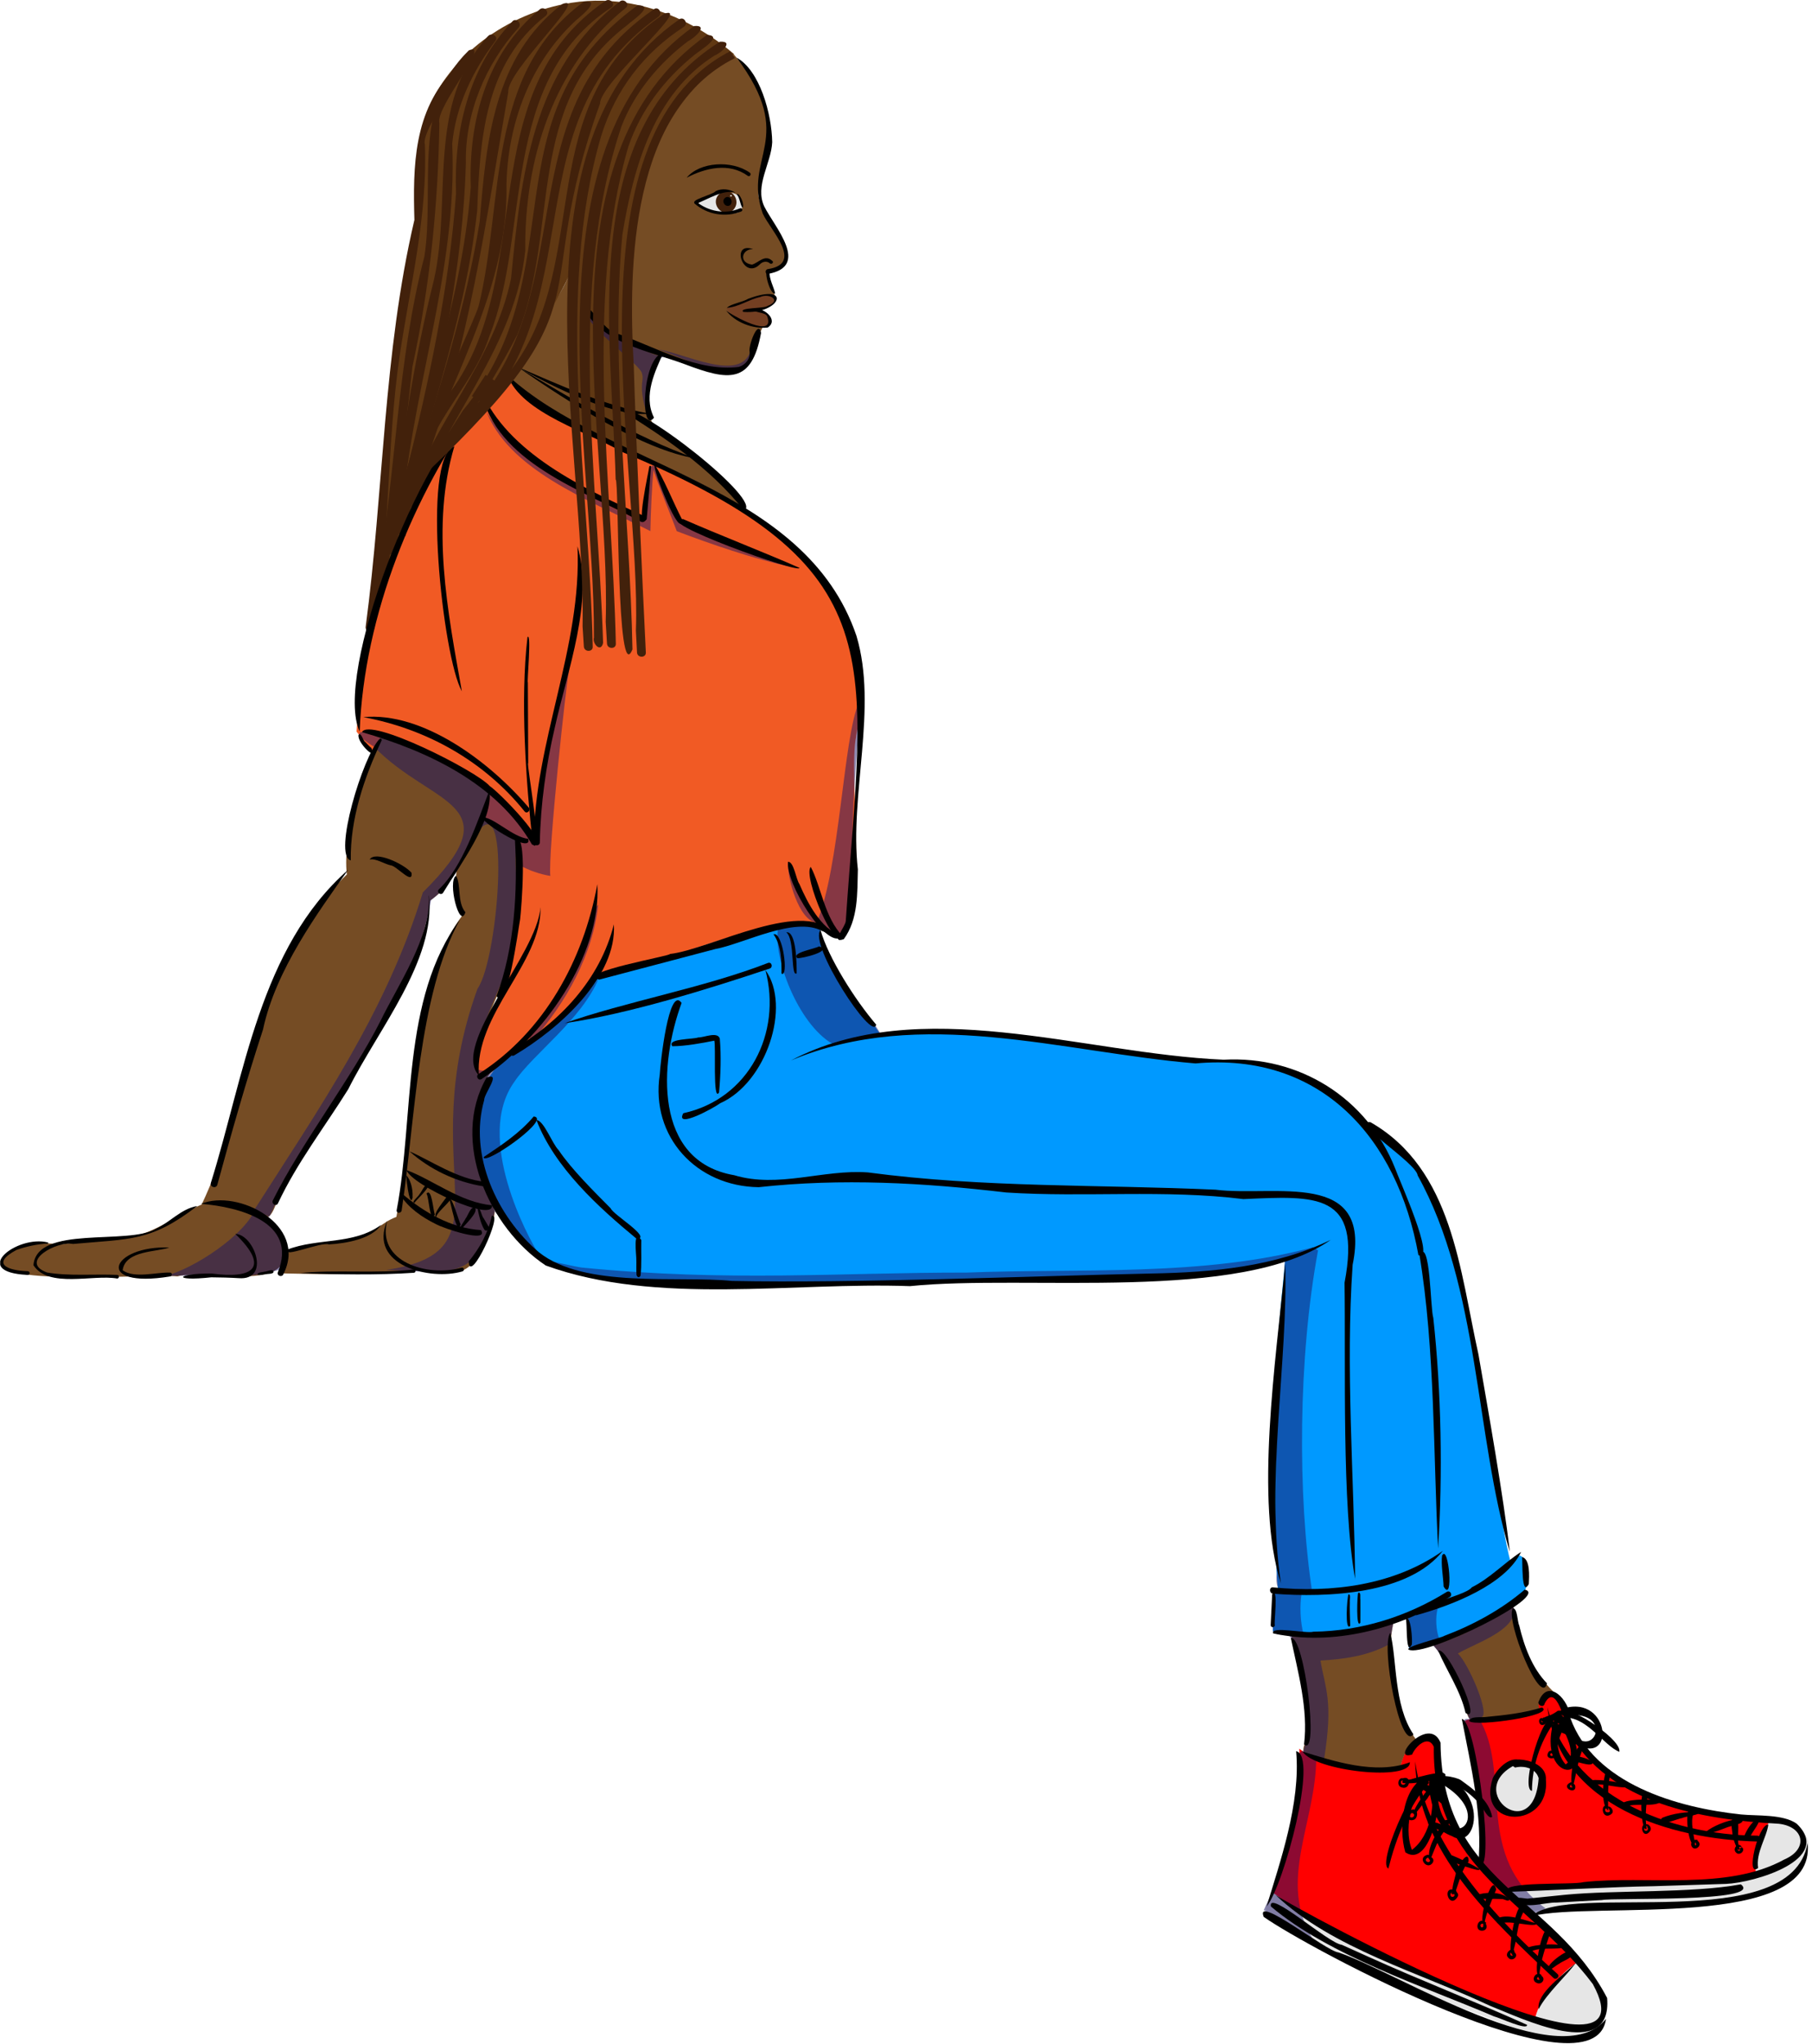 <?xml version="1.0" encoding="UTF-8"?>
<svg id="Ebene_1" data-name="Ebene 1" xmlns="http://www.w3.org/2000/svg" xmlns:xlink="http://www.w3.org/1999/xlink" viewBox="0 0 195.02 220">
  <defs>
    <style>
      .cls-1, .cls-2 {
        fill: none;
      }

      .cls-3 {
        clip-path: url(#clippath);
      }

      .cls-4 {
        fill: #f15a24;
      }

      .cls-5 {
        fill: #e6e6e6;
      }

      .cls-6 {
        fill: red;
      }

      .cls-7 {
        fill: #743f22;
      }

      .cls-8 {
        fill: #09f;
      }

      .cls-9 {
        fill: #42210b;
      }

      .cls-10 {
        fill: #1b1464;
      }

      .cls-11 {
        fill: #603813;
      }

      .cls-12 {
        fill: #754c24;
      }

      .cls-2 {
        stroke: #42210b;
        stroke-miterlimit: 10;
        stroke-width: 1.43px;
      }

      .cls-13 {
        opacity: .5;
      }
    </style>
    <clipPath id="clippath">
      <rect class="cls-1" x=".02" width="195" height="220"/>
    </clipPath>
  </defs>
  <g class="cls-3">
    <g>
      <path d="m170.22,195.08c-1.96-1.82-5.37,1.37-4.11,3.55,1.85,2.98,6.16-1.33,4.11-3.55h0Z"/>
      <path class="cls-6" d="m190.8,195.83c-6.8-.02-14.75-2.27-19.95-6.74-.4-.42-.77-.95-2.25-4.62-.46-1.13-.7-1.76-1.32-1.99-.93-.54-2.19.74-1.72,1.53-1.97.92-6.35.47-7.96,1.21.03,0,.06.01.09.02,1.24,4.28,1.97,11.4,1.62,15.88-4.16-4.38-3.61-8.26-4.53-13.07-1.21-2.08-3.49-.8-4.07,2.1-2.27.83-8.86-.28-10.87-1.95.28,4.34-.98,11.68-2.94,15.43,8.18,6.09,17.88,9.28,28.33,13.79.66-2.43,3.16-5.45,4.97-6.48-2.48-2.99-5.72-4.96-8.54-7.58,4.62-.3,13.93-.68,18.57-.76,2.28.34,6.01.14,8.83-.94-.48-.98.33-4.86,1.74-5.84h0s0,0,0,0Z"/>
      <g>
        <path class="cls-5" d="m172.26,214.52c-.52-1.51-1.48-2.61-2.37-3.36-1.48.73-4.13,3.65-4.66,6.01,1.68,1.47,9.18,1.92,7.02-2.65Z"/>
        <path class="cls-5" d="m172.64,217.54c-2.48,2.05-11.67-1.51-12.05-1.86-4.99-2.27-10.51-4.03-15.66-6.8-3.22-1.7-5.75-3.59-8.03-5.24-.3.05-.2.68-.67,1.46-.79,2.07,12.42,7.13,15.34,8.92,4.7,2.01,4.23,1.36,9.94,3.71,2.21,1,10.36,3.64,11.13-.2h0,0Zm-6.99-26.81c-2.49-3-6.44.88-4.44,3.56,2.2,2.88,5.95-1.18,4.44-3.56h0s0,0,0,0Zm29.03,7.76c-.01-1.78-3.64-2.97-4.13-2.52-1.27,1.42-1.8,4.61-1.48,5.83-9.7,1.15-17.99.94-27.09,1.56l2.77,2.43c7.17-2.09,27.53,2.01,29.93-7.3Z"/>
      </g>
      <path class="cls-8" d="m164.08,168.21c-.22-1.16-.88-.95-1.46.06-2.63-9.5-4.15-43.95-14.9-46.39-2.69-4.16-8.99-7.87-15.15-7.57-12.11-.89-26.44-4.09-37.77-2.9-3.26-4.98-6.33-7.49-6.51-11.38-1.83-2.09-20.51,4.16-24.32,5.12-2.31,4.33-6.62,6.43-10.24,9.37-5.12,5.36-1.57,17.29,5.21,21.08,7.57,4.4,27.14,2.06,35.87,2.42,9.56-.66,34.99.22,43.52-2.57-1.44,14.73-1.83,21.44-.78,35.85-.15-.07-.33-.13-.55-.15v4.42c3.21.93,9.84-.17,14.54-1.58.18,2.58-.21,2.38.14,3.45,4.12-1.83,14.79-3.47,12.4-9.24h0Z"/>
      <path class="cls-12" d="m152.15,186.85c-.11-.25-.36-.48-.66-.39-1.68-3.54-2.33-7.93-1.53-11.82-15.19,4.3-10.71-5.03-9.24,10.39-.03.97-.09,1.98-.38,2.91-.09.25-.12.78.23.85,1.74,1.06,4.09,1.42,6.07,1.67,2,.15,2.09-.26,3-.02.22.08.99.23,1.07-.26.15-.63.47-1.57.85-2.01.47-.19,1.17-.8.58-1.3,0,0,0,0,0-.01Zm15.52-4.32c-2.49-2.27-5.12-6.26-4.74-10.1-2.25,2.31-5.78,2.88-8.66,4.64,1.39,1.61,3.11,4.35,3.39,6.19.19.6.1,2.29,1.37,1.84,2.12-.03,4.71-.38,6.75-.99-.36-.57-.21-1.32.39-1.61.35,0,1.68.14,1.51.04h0,0Z"/>
      <path class="cls-4" d="m92.14,79.25c3.27-16.81-9.34-23.35-21.08-28.93-5.11-3.19-14.17-5.18-16.55-10.21-9.83,10.86-15.02,22.3-16.14,38.63l1.77,2.18.98-1.6c3.7.65,9.42,3.73,11.69,5.95l-.87,2.63c.96.82,2.6,1.83,3.81,2.34.46,3.24.71,8.27-.92,14.01-.67,3.06-4.73,10.02-3.43,11.43,1.05.21,3.78-2.54,4.84-3.29,2.84-1.69,5.79-3.71,8-7.61,8.43-.58,19.96-8.28,26.19-3.86,3.14-2.57.82-17.72,1.72-21.66h0Z"/>
      <g>
        <path class="cls-12" d="m55.87,92.38c1.1-2.9-2.28-2.63-3.73-4.35-.57-1.08.88-1.97.47-3.08-1.49-1.39-8.4-5.4-11.38-6-1.97,3.06-4.42,10.86-3.9,15.16-9.77,9.38-10.27,24.42-15.7,35.68,6.03-1.94,6.68,4.24,8.24-.71,4.34-9.86,14.86-20.49,16.42-32.14,1.86-1.41,1.76-1.67,2.85-3.16-.22,1.24.12,3.67.63,4.74-5.86,7.69-4.93,21.48-7.11,32.45-1.68.62-2.33,1.78-4.29,2.31-2.42.83-4.81.14-7.36,1.51-.46.57-.64,1.78-.52,2.26,9.52.24,8.83-.17,15.49-.32,2.32.16,3.42.62,4.74-.63.88-1.4,2.35-3.96,2.53-5.68-1.56-5.36-3.59-11.02-.32-15.16-.09.07-1.11.78-1.58.32-1.23-3.69,4.69-11.42,4.27-15.98.63-4.74-.4-4.6.26-7.22h0s0,0,0,0Z"/>
        <path class="cls-12" d="m30.16,132.95c-2.12-2.78-3.9-3.64-7.9-3.47-1.65.3-5.47,3.24-8.04,3.59-1.09.24-5.16.45-7.45.83-2.79-.13-3.4-.32-5.67.9-5.38,3.93,14.77,2.24,18,2.57,3.04-.93,13.94,2.35,11.06-4.42h0s0,0,0,0ZM82.72,16.35c.11-5.77-1.01-7.24-3.85-10.63-5.73,2.77-13.67,14.52-13.36,22.78-3.22.02-3.99.36-4.12.64-.76,2.43-2.48,4.34-6.95,11.02,5.66,6.9,15.57,8.12,25.37,14.42-2.53-3.56-5.76-6.6-9.46-8.91-1.05-1.16-.94-6.14,1.17-7.67,3,1.13,7.16,3.47,9.41.53-.08-.64-.15-1.24.29-1.87.98-1.39,1.41-2.08.23-3.48,1.98-2.6,2.67,1.12,1.12-4.07,4.84-.53-.53-5.67-.8-7.41-.55-1.86.63-2.44.95-5.36h0Z"/>
      </g>
      <path class="cls-11" d="m61.49.3c-6.96,1.09-13.22,5.8-15.53,11.76-1.06,2.73-.1,2.63-.77,10.06-.82,8.99-2.35,10.51-3.35,20.62-.03,3.42-2.11,24.42-1.56,23.72,1.41-4.98,5.84-15.54,6.78-16.28,1.1-2.12,4.22-5.91,5.23-7.55,1.04-1.67,1.94-3.54,2.84-1.89,1.57-3.25,5.45-9.13,6.69-12.39l.27,17.44,6.32,2.84c-1.69-16.2-2.3-34.26,10.58-42.81-1.14-1-8.2-6.98-17.5-5.52Z"/>
      <path class="cls-7" d="m78.17,33.18c.54,1.28,3.75,2.52,4.64,1.79.69-.89-1-1.5-1.2-1.61.12-.14,2.44-.35,1.7-1.48-1.44-.6-3.75.95-5.14,1.31h0s0,0,0,0Z"/>
      <path class="cls-5" d="m75.1,21.95c.92-1.16,5.31-2.34,4.73.63-.45.91-4.71.12-4.73-.63h0Z"/>
      <path class="cls-9" d="m77.32,20.98c-.87,1,.47,2.54,1.54,1.67,1.16-1.11-.44-2.91-1.54-1.67h0s0,0,0,0Z"/>
      <path d="m77.95,21.38c-.31.4.2,1.02.64.69.45-.47-.19-1.22-.64-.69h0Z"/>
      <path class="cls-5" d="m78.6,21.02c-.1.14.19.2.17.03,0-.05-.13-.09-.17-.03Z"/>
      <g class="cls-13">
        <path class="cls-10" d="m140.31,175.93c-.37-1.34-.44-3.16-.22-4.4-3.46-1.41-3.27.28-3.09,3.97.05.64,2.23.49,3.31.44Z"/>
      </g>
      <g class="cls-13">
        <path class="cls-10" d="m144.63,175.93c-2.3.28-4.3.22-5.88.06,1.99,3.04,2.46,9.44,1.53,12.44-.69.07-.38,1.04-.27,1.57.17.35-.33,4.45-.51,5.78-.54,3.45-2.15,6.97-3.49,9.79.67.42,1.98,1.33,2.61,1.81.03-.06,2.04,1.76,2.74,1.41-3.98-6.24.34-12.74.3-19.7.33.24.74.54.85.22,1.01-6.3.12-7.55-.39-10.59,2.4-.15,5.06-.47,7.36-1.74.15-.55.38-1.7.47-2.27-1.42.48-3.22.95-5.33,1.21,0,0,0,0,0,0Zm-3.66,12.96c.02.14.18.19.3.14.04.01.21.1.25.11-.02,0-.04,0-.06.02-.07-.04-.17-.03-.24.06-.03-.04-.08-.06-.13-.07-.06-.14-.2-.15-.3-.09h-.03s0-.05,0-.07c.08,0,.15-.02.2-.09h0s0,0,0,0Z"/>
      </g>
      <g class="cls-13">
        <path class="cls-10" d="m154.91,176.4c-.38-.98-.43-2.39-.17-3.31-4.72.12-3.01.99-3.12,4.23,1.15.13,2.24-.42,3.3-.93h0s0,0,0,0Z"/>
      </g>
      <g class="cls-13">
        <path class="cls-10" d="m166.33,205.38c-7.63-5.65-3.77-13.96-6.88-19.95-.05-.39-.32-.42-.88-.22.06-.03.73-.4.78-.37,1.24-.06-1.42-6.02-2.45-6.88,1.74-1.05,6.28-2.48,6.02-4.75-.02-.6-.36-.76-.67.06l-.76.26c-.12-.26-2.5,1.57-2.63,1.58-.86.64-3.11,1.5-4.13,1.84-.21-.23-.57.08-.35.31.22.11.6,1.02.91.77,2.03,2.09,1.96,4.59,2.83,6.95-.01,0-.02.02-.03.03-1.02-.18-.24.86-.06,1.29.42,1.08.22,1.65.7,2.74-.43.86.13,1.61.43,2.79.54,1.39-.1,2.07.46,4.2-.05.65-.13,1.41.13,2.02.09,1.12-.31,2.41.13,3.48.14.51,2.38,1.67,3.53,2.98.83,1.43,1.72,1.73,2.92.87h.01Z"/>
      </g>
      <g class="cls-13">
        <path class="cls-10" d="m94.71,111.15c-2.13-3.62-6.76-6.94-6.4-11.29-1.37-.48-3.49-.42-4.54-.09-.67,3.05,2.06,10.41,5.85,12.59,0,0,5.09-1.21,5.09-1.21h0Z"/>
      </g>
      <g class="cls-13">
        <path class="cls-10" d="m92.44,75.61c-1.68,3.71-2.04,17.84-4.54,23.66l2.52,1.63c1.21-1.79,1.77-6.59,1.44-7.69-.53-5.92,1.06-17.56.58-17.61h0s0,0,0,0Z"/>
      </g>
      <g class="cls-13">
        <path class="cls-10" d="m61.27,71.95c-1.09,2.79-3.54,13.6-3.22,16.75.2,2.38-.24,1.03-1.53,1.93-1.25-.35-.99,1.01-.52,2.53.97.53,2.12.93,3.23,1.11-.27-2.39,1.71-20.88,2.04-22.31h0s0,0,0,0Z"/>
      </g>
      <g class="cls-13">
        <path class="cls-10" d="m141.85,134.56l-.52-.33c-11.79,3.2-25.26,2.25-37.32,2.73-13.6-.02-25.47,1.03-41.38-.54-.59-.06-3.74-.79-3.67-.74,6.23,4.29,28.21,2.01,37.53,2.46,13.4-.76,29.16.24,41.78-2.36-.46,9.65-1.32,23.04-.85,33.5-.33,2.62,1.1,2.2,3.82,2.16-1.61-10.59-1.52-25.37.62-36.88,0,0,0,0,0,0Z"/>
      </g>
      <g class="cls-13">
        <path class="cls-10" d="m64.38,97.38c-.53.41-.61,2.25-.95,2.98-1.23,4.16-3.44,8.03-6.36,11.24-.19.21.12.51.31.31,3.56-4.03,6.41-9.14,7-14.52h0Z"/>
      </g>
      <g class="cls-13">
        <path class="cls-10" d="m64.45,105.25c-3.9,5.5-7.02,6.06-11.56,9.75-5.29,2.18,3.07-12.05,1.95-12.36,0-1.57.75-3.61.75-3.61,1.12-.28-1.67-10.04,1.41-8.58-3.01-8.44-24.22-14.77-16.75-10.08,6.32,6.49,15.07,5.93,5.26,15.67-3.92,12.92-11.34,23.49-18.13,34.15l1.61.76c5.02-11.05,15.36-22.16,17.4-34.08,2-1.52,3.54-4.02,4.47-6.47,4.31-7.58,2.87,12.73.53,16.01-7.03,19.51,3.85,28.23-9.85,30.27,6.27.14,10.01,1.6,11.7-6.32,3.44,3.86,4.46,4.63,4.66,4.48-1-1.57-6.89-12.38-2.54-18.41,1.98-2.99,7.22-6.64,9.1-11.18h0s0,0,0,0Zm-13.1,18.03c.08.15.01.3-.11.39.06-.09-.29-.91.11-.39Z"/>
      </g>
      <g class="cls-13">
        <path class="cls-10" d="m87.9,99.28c-.46-1.63-2.69-3.77-3.06-6.54-.21,1.54,1.14,6.42,3.06,6.54h0Z"/>
      </g>
      <g class="cls-13">
        <path class="cls-10" d="m84.97,60.95c-7.73-3.84-12.46-2.17-14.35-10.74l-.32-.09c-.99-.08-.33,6.13-1.1,6.05-5.9-2.55-15.1-7.87-16.95-12.14,2.38,6.51,10.9,9.68,17.75,13.13.03-1.62.16-5,.33-6.58.61,1.85,1.82,4.74,2.51,6.59,3.52,1.34,8.45,3.04,12.14,3.8h0s0-.01,0-.01Z"/>
      </g>
      <g class="cls-13">
        <path class="cls-10" d="m71.4,38.37c-2.36-.17-8.66-4.69-8.22-4.38.83,1.77,5.05,4.77,5.85,6.02.33.79-.08.98.1,2.44.18,1.52.78,2.69.74,2.71-.49-1.95-.69-5.58,1.52-6.78h0Z"/>
      </g>
      <g class="cls-13">
        <path class="cls-10" d="m80.75,37.85c-1.17,3.35-7.18.1-10-.26.99.08,9.8,4.85,10.01.25h0s0,0,0,0Z"/>
      </g>
      <g class="cls-13">
        <path class="cls-10" d="m30.42,136.54c1-2.66-.88-5.18-3.07-6.13-1.61,3.13-7.65,6.77-10.12,6.99,4.53-.46,8.49.68,13.19-.86h0Z"/>
      </g>
      <g>
        <path class="cls-9" d="m50.46,5.42c-6.22,6.04-3.63,14.59-4.78,22.17-2.96,11.38-3.03,23.24-5.1,34.78-.1.6.82.85.91.25,1.25-7.19,2.05-15.85,2.9-23.16,1.89-8.73,2.76-17.35,2.9-26.22-.47-1.69,5.69-8.84,3.17-7.82,0,0,0,0,0,0ZM66.7.18c-9.46,7.17-10.63,18.97-11.7,29.81-1.83,8.82-8.36,15.51-11.18,23.93-.21.57.71.82.91.25,3.34-9.35,10.76-16.98,11.8-27.19-.09-9.75,2.98-19.83,10.83-26.14.47-.4-.21-1.06-.67-.67h0s0,0,0,0Z"/>
        <path class="cls-9" d="m58.08,1.02c-5.68,4.68-7.67,12-7.41,19.11-1.02,13.39-6.15,25.95-9.11,38.95-.15.59.77.85.91.25,2.8-12.27,7.52-24.1,8.89-36.67.29-7.67.8-15.84,7.39-20.97.45-.41-.22-1.08-.67-.67,0,0,0,0,0,0Zm-9.22,6.49c-4.37,4.4-4.42,10.4-4.26,16.16-3.36,14.33-3.3,29.25-5.24,43.75-.11.6.8.85.91.25,1.75-9.58,1.32-19.78,2.75-29.43,1.14-7.6,3-14.96,2.71-22.68-.53-1.73,5.64-9.13,3.12-8.04,0,0,0-.01,0-.01Z"/>
        <path class="cls-9" d="m52.49,3.92c-6.66,7.36-3.82,17.31-5.77,26.13-2.16,8.65-3.54,17.47-4.47,26.33-.07.61.88.6.95,0,.85-13.82,6.09-27.02,5.47-40.92.39-4.06,2.21-7.84,4.65-11.06.37-.49-.46-.96-.82-.48h0s0,0,0,0Z"/>
        <path class="cls-9" d="m55.14,2.32c-4.73,4.91-6.31,11.88-6.06,18.52-.74,10.23-2.95,20.33-5.41,30.27-.16.59.76.84.91.25,2.68-11.09,5.25-22.38,5.56-33.83-.1-5.33,2.1-10.6,5.67-14.55.4-.46-.27-1.13-.67-.67,0,0,0,0,0,0Z"/>
        <path class="cls-9" d="m60.5.45c-7.39,5.67-8.17,14.82-8.87,23.38-1.46,9.11-4.3,17.91-7.09,26.68-.19.58.72.83.91.25,5.04-13.18,6.85-27.1,9.25-40.83-.21-2.27,8.88-10.65,5.8-9.49,0,0,0,0,0,0Z"/>
        <path class="cls-9" d="m62.83.19c-10.59,7.73-8.55,21.43-11.31,32.73-.77,2.59-12,25.65-7.89,24.77,1.85-13.24,11.15-24.06,10.88-37.84.14-6.58,2.59-13.16,7.49-17.67.58-.49,2.78-2.26.83-2h0Z"/>
        <path class="cls-9" d="m65.14.11c-14.37,9.81-7.34,29.23-16.6,41.99-1.48.72-6.52,12.95-3.27,10.58-.18-6.43,5.55-10.68,7.4-16.5,4.47-11.25,1.01-27.41,13.15-35.4.48-.38-.2-1.04-.67-.67h0Z"/>
        <path class="cls-9" d="m68.65.55c-16.51,11.97-6.52,28.66-18.83,43.63,0,0-6.12,9.55-6.12,9.55l-1.15,1.77c-.33.51.49.99.82.48,3.56-5.66,9.35-14.12,12.32-19.99,4.58-11.24.69-24.85,11.82-33.29.55-.52,3.01-2.1,1.14-2.14h0Z"/>
      </g>
      <g>
        <path d="m70.46,50.03c-.29.38,2.85,8.31,2.95,5.88-.84-1.59-2.14-4.79-2.95-5.88h0Z"/>
        <path d="m86.03,61.11c-3.45-1.53-9-3.69-12.5-5.24-3.8.04,12.85,6.03,12.5,5.23,0,0,0,0,0,0Zm-16.15-10.9c-.03.43-1.59,7.18-.28,5.68.14-1.41.37-4.25.47-5.66.01-.1-.16-.13-.18-.02h0Z"/>
        <path d="m51.78,42.05c1.52,7.69,11.05,10.79,17.22,14.11.41.17.77-.43.36-.61-6.64-3-14.73-6.83-17.58-13.5Zm10.37,16.74c.51,10.9-4.67,21.01-4.69,31.88-.02.41.63.41.64,0,.08-4.15.67-8.32,1.61-12.36,1.36-6.16,4.21-13.67,2.44-19.52h0s0,0,0,0Z"/>
        <path d="m56.77,68.58c-.79,6.78-.17,15.54.58,22.31,1.2,1.36-.74-8.8-.5-8.77,0,0-.04-8.67-.04-8.67-.11.06.42-5.52-.04-4.87Zm-7.06,5.82c-1.53-8.55-3.36-17.83-.81-26.36-3.59,1.2-1.25,22.74.81,26.36Z"/>
        <path d="m51.63,43.45c-6.56,5.44-15.76,29.15-12.92,35.29.46-12.55,5.85-25.68,12.92-35.3h0s0,0,0,0Zm-12.66,35.35c7.06,2.04,14.48,5.49,18.3,12.11,2.3.25-3.65-5.74-4.56-6.31-1.42-1.64-12.98-7.47-13.75-5.8h0Zm.13-1.62c6.8,1.26,13.01,4.73,17.37,10.16.26.29.69-.14.43-.43-4.25-5-11.45-10.33-17.79-9.73h0Z"/>
        <path d="m38.59,79.08c-.2.85,2.13,3.01,1.38,1.42-.19-.14-.49-.46-.65-.64-.26-.14-.44-1.08-.73-.78h0,0Zm13.24,8.87c.39.87,5.52,3.99,5.02,2.33-1.75-.2-3.77-2.41-5.02-2.33Zm6.33,9.74c-.35,5.03-9.67,14.72-6.62,18.07-.49-6.62,6.75-12.1,6.63-18.08,0,0,0,0,0,0Z"/>
        <path d="m64.29,95.16c-1.48,8.12-5.69,15.9-12.79,20.43-.34.22-.02.77.32.55,6.65-4.45,12.91-13.22,12.47-20.98h0,0Z"/>
        <path d="m66.07,99.48c-1.47,5.91-5.84,10.58-11.04,13.55-.35.21-.03.76.32.55,4.87-2.88,11.06-8.46,10.72-14.1Zm-10.65-9.14c.31,5.58-.03,11.59-1.98,16.88,1.19,1.64,2.32-7.11,2.54-8.29.13-1.06.84-9.72-.56-8.59,0,0,0,0,0,0Zm87.84,43.08c-6.01,2.92-12.75,3.52-19.35,3.64-13.36.29-31.96,1.06-45.13.8-5.85-.59-15.85.84-20.77-3.08-4.53-3.84-7.58-10.47-5.9-16.38-.03-.69,1.93-3.08.25-2.42-3.91,6.84.25,16.16,6.38,20.22,11.96,4.33,26.55,1.76,39.2,2.22,12.59-1.29,35.59,1.83,45.31-5h0Zm-58.13-19.29c13.99-5.89,29.12-.89,43.54.32,13.51-1.23,21.74,8.03,23.99,20.63,1.94.76-2.09-8.14-2.5-9.32-3.02-7.61-10.34-12.16-18.46-11.71-15.2-.65-32.65-7.21-46.57.08h0Z"/>
        <path d="m154.78,166.65c.5-8.05.35-16.83-.52-24.82-.33-1.01-.3-8.67-1.5-6.85,1.71,10.2,1.5,21.92,2.02,31.67h0Zm-8.93,3.34c-.12-11.13-1.04-22.75-.27-33.87,2.13-10.35-8.39-7.28-14.76-8.08-12.48-.57-24.98-.2-37.41-1.86-4.81-.35-9.63,1.73-14.39.3-8.75-1.5-8.06-12.05-5.66-18.54-1.38-1.95-2.3,6.58-2.35,7.69-1.02,6.73,3.97,12.06,10.65,12.14,8.93-.98,17.71-.48,26.64.57,8.51.55,17.04-.34,25.52.71,7.8-.34,12.76-.78,10.89,9,.13,8.89-.31,23.93,1.15,31.94h0s0,0,0,0Zm-93.67-45.33c.99.1,7.13-4.32,5.26-4.5-1.48,1.77-3.43,3.06-5.33,4.33-.09.05-.03.21.07.17h0Zm16.42,12.22c-.28.28.09.86.34.41.14-1.07.05-2.74.08-3.84-.92-1.32-.53,1.62-.54,1.93.04.56-.04,1.37.05,1.91l.32-.25c-.06-.1-.09-.32-.24-.17h0Z"/>
        <path d="m57.73,120.53c1.95,5.11,6.68,9.41,10.82,12.82,1.63-.15-2.52-2.58-2.83-3.31-1.75-1.77-4.21-4.19-5.59-6.25-.74-.75-1.56-3.17-2.4-3.26h0Zm24.65-16.13c1.8,6.79-1.79,13.87-8.84,15.41-.94,1.77,3.4-.63,3.96-1.07,4.97-2.19,7.69-10.44,4.88-14.34,0,0,0,0,0,0Zm-10.03,8.2c1.39,0,3.25-.34,4.52-.6.21.32-.19,6.77.52,5.57.17-1.87.24-3.92.08-5.79-.24-.81-1.76-.09-2.31-.13-.51.22-3.39.11-2.81.93h0s0,0,0,0Zm17.54-11.88c-2.87-4.39-13.51,1.5-17.79,1.95.22.19-10.36,2.01-7.6,2.76,0,0,12.48-3.29,12.48-3.29,2.96-.53,8.59-3.57,11.52-1.93.27.03,1.43.92,1.38.51h0s0,0,0,0Z"/>
        <path d="m84.82,92.75c-.33,2.2,4.09,9.39,5.72,8.11-2.27-1.11-3.54-3.5-4.5-5.71-.39-.56-.57-2.37-1.22-2.41h0s0,0,0,0Zm-1.57,7.8c.83,1.18.87,2.8.86,4.23.78.53.17-4.55-.86-4.23h0Zm1.38-.21c.94.76.45,4.84,1.11,4.42.01-1.06-.04-4.59-1.11-4.42Zm-23.91,9.79c6.95-1.01,15.46-3.67,22.12-5.89.38-.13.22-.74-.17-.61-6.95,2.7-15.47,4.2-21.95,6.51h0s0,0,0,0Z"/>
        <path d="m85.82,103.12c.43.07,3.97-.81,2.32-1.27-.34.26-3.06.68-2.32,1.27h0Z"/>
        <path d="m88.31,100.09c-1.33,1.49,5.61,12.13,5.99,10.18-2.27-2.64-5.16-7.21-5.99-10.18h0Zm50,35.98c-.99,10.42-3.29,25.47-.45,34.34-1.68-11.15.79-24.07.46-34.34h0,0Zm24.18,30.88c-.69-5.96-2.33-15.21-3.37-21.19-2.01-8.99-2.76-19.92-11.63-24.99-2.38-.15,4.96,4.37,5.09,5.74,6.67,12,6.19,28.06,9.9,40.45h0Zm-7.18-.06c-5.25,3.74-12.01,4.57-18.3,3.95-.43-.05-.43.63,0,.68,5.94.46,14.66.04,18.29-4.63,0,0,0,0,0,0Zm-18.29,8.9c6.43,1.4,13.51-.47,19.02-3.92.34-.22.03-.76-.32-.55-4.32,2.68-9.26,4.22-14.36,4.29-.77.23-4.7-.65-4.33.19,0,0,0,0,0,0Z"/>
        <path d="m136.92,171.58l-.16,3.32c-.01.29.44.29.45,0-.14-.05.43-4.3-.29-3.32Zm18.29-4.18c-.14.96.13,2.36.16,3.34,1.12,1.97.54-4.61-.15-3.34h0,0Zm8.49-.37c-1.78,1.15-3.35,2.84-5.29,3.8-.72,1.03-7.62,2.28-5.99,3.01,3.93-1.09,9.59-3.3,11.29-6.81h0Zm-12.09,10.51c1.69.88,15.37-5.83,12.49-6.46-2.5,2.15-5.56,3.81-8.64,4.97-.37.24-4.32,1.18-3.85,1.49h0,0Zm-.32-3.36c.2.37-.04,4.15.66,2.82.08-.51-.09-3.17-.66-2.82h0s0,0,0,0Z"/>
        <path d="m163.81,167.57c.08.41-.09,4.4.73,2.91.04-.83.17-2.69-.73-2.91h0Zm-24.88,8.72c.75,3.63,1.89,7.64,1.42,11.44,1.67,1.56.04-11.76-1.42-11.44h0Zm10.7-.56c-1.05,1.39,1.08,12.84,2.49,10.92-2.14-3.15-1.75-8.07-2.49-10.92h0Zm5.16,1.94c.93,2.17,2.41,4.31,2.94,6.68,1.94,1.3-2.05-7.34-2.94-6.68h0,0Zm8.03-4.58c-.82,1.2,2.99,10.73,3.68,8.08-1.61-1.65-2.47-4.02-2.99-6.23-.21-.41-.18-1.87-.69-1.85h0Zm-26.49,32.08c1.85-2.27,5.59-16.26,3.17-16.7.51,5.64-1.79,12.05-3.17,16.7h0Z"/>
        <path d="m137.3,203.96c6.09,5.76,15.57,8.36,23.04,11.9,3.35,1.31,13.21,6.18,12.63-.83-5.87-11.2-17.8-12.32-17.93-27.48-1.26-3.06-5.56,2.06-3.06,1.28.35-.86,1.72-2.19,2.34-.83-.21,13.11,10.34,16.51,17.11,25.53,7.31,13.36-31.98-8.13-34.13-9.57h0,0Z"/>
        <path d="m172.85,217.28c-4.95,6.21-22.39-4.97-28.79-7.15-1.32-.12-9.05-6.33-8.05-3.83,4.7,3.34,35.6,19.91,36.84,10.98h0Z"/>
        <path d="m164.35,217.92c-5.12-2.31-11.85-4.95-17.02-7.3,0,0-2.93-1.32-2.93-1.32-1.41-.13-7.98-6.05-7.62-4.12,6.28,5.31,16.53,8.62,24.01,11.83.49.1,3.62,1.56,3.56.92h0Zm5.21-6.64c-1.16,1.2-4.25,3.22-3.96,4.96.82-1.67,3.18-3.78,3.97-4.96h0Zm-17.25-21.7c.21,9.71,8.31,17.05,14.89,23.3.29.26.72-.16.43-.43-6.81-6.09-14.11-13.94-15.32-22.87h0Zm-12.12-1.07c1.31,2.11,11.67,3.24,11.55,1.15-3.71,1.41-8.37-.18-11.55-1.15h0s0,0,0,0Zm10.99,2.98c-.63-.49-1.01.75-.28.89.88.27,1.07-1.31.11-1-.25.15.08.42.18.31.05-.02-.03,0,.01,0,.02,0,.05,0,.06.01-.06-.03.07.05.01,0,0,0,.04.04.04.04-.03-.03,0,0,0,.02.02.03,0-.01,0-.01s0,.04.01.04c0,.03,0,0,0,0,0,.05-.02.12-.02.11-.01.03-.04.06-.05.08v-.02s-.03.04-.04.05c.04-.02-.02.02,0,0,0,0-.11.06-.05.04-.03.01-.06.02-.09.03,0,0-.07,0-.09,0,.04,0-.03,0,0,0-.02,0-.1-.03-.05-.01-.02,0-.04-.02-.06-.03,0,0-.08-.07-.04-.04-.02-.01-.03-.05-.04-.07.01.04,0-.02,0,0,0-.03-.01-.06-.02-.09.01.08,0-.11,0-.05,0-.04.02-.08.04-.11-.02.03.01-.02.03-.02.01-.02.15-.08.15-.07.06-.02.22,0,.16-.1h.01Zm.99,3.24c-.9.02-.98,1.49.03,1.11.4-.19.47-1.05-.06-1.07-.39-.01-.24.6.06.3,0,0-.04.04-.02.03.02,0-.04.01,0,0,.03,0-.01,0-.01,0,.02,0,.03,0,0,0,.02,0-.02-.01,0,0-.04-.03.02.02.02.04-.01-.06.03.13.02.06v.13s0,.04,0,0c0,.03-.04.14-.03.11-.01.03-.03.06-.05.08.02-.03-.03.03-.04.03h0s-.01.02,0,0c0,0-.04.02-.05.03.03,0-.03.02,0,0-.08.02-.06.02-.14.02h0s-.04-.01-.06-.01c.04.02-.07-.05-.04-.02.02.03-.05-.05-.01,0-.01-.01-.02-.03-.03-.04,0,.04-.01-.02,0,0,0-.02,0-.03-.01-.05,0,.04,0-.02,0,0-.01-.05.03-.14.02-.15,0-.01.07-.12.05-.09.06-.17.73-.37.35-.49h0s0,0,0,0Zm1.74,5.26c.35-.15-.15-.48-.37-.34-1,.33.06,1.65.64.85.45-.68-.89-.94-.29-.32l-.02-.02s.01.02.02.02c.02,0-.05-.05,0,0,0,0,0,.02.01.02-.03-.07.01.06,0,.02,0-.03,0,0,0,0,0,.01,0,.04,0,.05,0,.03,0-.05,0-.01,0,.02,0,.04-.01.05-.01.04,0-.01,0,0-.03.06-.02.02-.06.07.08-.06-.1.06,0,0-.08.03-.05.02-.15.02h.03s-.02,0-.03,0c-.11-.04-.1-.02-.19-.11.04.04.02.02,0,0-.03-.04-.03-.06-.02-.03-.01-.11-.03-.03,0-.16-.03.05.04-.07.03-.05.01-.02.1-.1.05-.05.03-.02.07-.04.1-.06h-.02c.05,0,.07-.02.12-.02.02.01.05.01.08.01.01.02.02.02.02.02.02.01-.02-.03,0,0,0,0,.02.02,0,0-.02-.04,0,.06.05.04h0s0,0,0,0Zm2.79,3.46c-1.65-.68-.72,2.19.19.67.28-.55-.92-.99-.46-.34-.06-.02,0,0,.02.01h0c.1.1.08.06.09.22,0-.1,0,.02-.02.04.03-.08,0,0,0,.01,0,.02-.03.03,0-.01-.02.02-.04.04-.06.06.07-.06-.01.01-.04.02-.03.02.05-.02,0,0-.03,0-.06.02-.09.02h.05s-.08,0-.12,0h.05s-.07,0-.09-.02c.06.02.02,0,0,0-.07-.05-.09-.08-.11-.18,0-.02,0-.1.02-.16,0-.05.21-.22.41-.12.07.1.34-.07.15-.21,0,0,.01,0,.01,0Zm3.18,3.43c-.84-.69-1.33,1.06-.25.9.84-.19-.03-1.49,0-.57-.04-.06,0,0,0,.01.01.03-.02-.04,0-.02s.01.04.02.07v-.05s0,.06,0,.09v-.05c-.02.1,0,.04-.05.13.05-.07,0,0-.02.01-.03.03.03-.02,0,0-.02.02-.1.04-.02.02l-.06.02s.05,0,0,0c-.06,0,.02,0,0,0-.02,0-.09-.04-.02,0-.07-.04-.04-.01-.11-.09.07.1-.07-.14-.02-.04l-.02-.08s0,.04,0,.01c0-.02.01-.11,0-.04,0-.01,0-.05.02-.06-.02.05,0,0,.02-.02-.03.03.08-.09.04-.04.01,0,.04-.02.06-.03-.1.03.15-.04.06-.02.05,0,.1,0,.14,0h0s.05.02.07.02c.09.1.28-.06.17-.18v.02s0,0,0,0Zm2.94,3.35c.07,0,.16-.01.19-.09,0-.85-1.27.07-.66.57.36.45,1.12-.12.71-.55-.2-.19-.47.15-.24.3,0,0-.03-.04-.02-.02,0,0,.02.03,0,0s0,0,0,.01c-.02-.08,0-.03,0,0,0,.03,0-.05,0-.02-.03.1.02-.01-.02.05-.02.04.02-.03,0,0-.02.02-.04.04,0,0,0,0-.02,0-.02.01-.02.01-.05.02,0,0-.09.02.04,0-.05,0-.01,0-.03,0-.09-.04,0,0-.07-.08-.03-.03,0,0-.05-.11-.03-.04-.02-.03-.01-.09-.01-.04-.03-.11.09-.23.14-.25.06-.02.11-.03.1-.02.03.01,0,0,0,0,0,0,.02.01,0,0,.03.02.04.03.02,0h0s0,0,0,0,0-.03,0,0v.02s.02.06.04.06v-.05c-.07-.01-.1.08-.02.1h-.01s0,.01,0,.01Z"/>
        <path d="m165.85,212.5c-.59-.37-1.14.63-.47.9.54.29,1.07-.46.48-.78-.46-.11-.26.38-.14.4.01.02.04.06.01.01,0,0,0,.03,0,.04v-.05s0,.04,0,.04v-.05c0,.05.02,0,0,.01-.03.05,0,.01,0,.01-.06.05,0,0-.02.02-.03,0-.02.02-.09.03h.05s-.07,0-.1,0h.05s-.07-.01-.11-.02h.03c-.09-.04-.05,0-.11-.06,0,0,.03.04.02.02,0,0-.04-.08-.02-.02,0,0-.01-.05-.01-.06v.03c-.01-.06.05-.15.07-.16.05-.06.23-.08.21-.07.15.08.29-.11.15-.21h0s0,0,0,0Zm.94-.49h-.02c.38-.16.71-.51,1.09-.69.22-.24,1.7-.69,1.36-1.21-.26-.73-3.41,1.78-2.42,1.89h0Z"/>
        <path d="m165.68,212.62c.05-1.44.78-3.37,1.21-4.74-.74-1.89-2.07,4.94-1.21,4.74h0Zm-2.92-2.33c.58-1.44.45-3.2,1.25-4.59-.63-2.46-1.9,4.75-1.26,4.59h0s0,0,0,0Zm-3-3.24c.17-1.13.83-2.63,1.27-3.69-.46-2.15-2.07,3.85-1.28,3.69h0Zm-3.49-3.21c.27.19.42-.38.48-.54.35-.98.63-2.15,1.31-2.96.04-1.55-1.38.77-1.39,1.38-.14.6-.4,1.37-.36,1.95-.1,0-.13.12-.05.17Zm-2.33-3.69c.24-.56.57-1.46.85-2.01.11-.56,2.14-2.66.71-2.23-.72,1.07-2.14,3.22-1.57,4.24h0Zm-1.67-4.88c.34-.44,1.04-1.32,1.38-1.75.33-.73,1.77-1.23,1.56-2-.59-.71-3.8,3.99-2.95,3.75Z"/>
        <path d="m168.43,209.52c-.45-.57-5.65-.12-3.79.59,1.07-.69,3.06-.16,3.79-.59h0Zm-2.95-2.49c-1.19-.27-3.03-1.12-4.24-.61-.4.19-.05.81.35.6.88-.42,3.53.49,3.88,0h0s0,0,0,0Zm-3.04-2.61c-1.37-1.64-6.5.13-1.6-.06,0,0,.77.02.77.02.23-.04.81.38.83.04h0Zm-3.22-3.28c-.69-.43-2.14-1.14-2.9-1.44-.43-.13-.62.56-.19.67.04-.09,3.44,1.3,3.08.76h0s0,0,0,0Zm-2.85-3.67c-.77-1.73-4.74-1.86-1.27-.42.08-.03,1.41.86,1.27.42h0Zm-.81-3.28c.03-2.19-5.97-3.56-1.34-.93.41.24.84,1.05,1.34.93h0s0,0,0,0Z"/>
        <path d="m150.94,191.85c.3.33,6.05-.42,4.31-1.08-1.1.08-2.26.38-3.31.7-.23.12-1.13-.02-.99.38h0s0,0,0,0Z"/>
        <path d="m154.02,191.03c-3.1.7-3.54,5.73-2.77,8.32,2.77,1.86,4.25-6.13,3.33-7.95-1.5-.89-.42,3.01-.17,3.79,3.53,7.15,7.17-1.99.52-4.29-.48-.26-.91.48-.43.73,7.81,3.97.05,9.38.1-.12l-.72.1c.7,2.4.15,5.95-1.92,7.48-1.01-2.65.2-6.48,2.07-8.06h0Z"/>
        <path d="m149.43,201.09c.83-3.3,2.12-6.6,4.37-9.21-.51-2.58-5.79,8.63-4.37,9.22h0Zm11.17-5.54c-.33-1.79-2-2.97-3.38-3.97-.43-.32-3.13-.89-1.97.24,1.65.14,3.12,1.23,4.12,2.49.27.32.82,1.53,1.22,1.23h0Z"/>
        <path d="m157.33,184.99c.98,5.09,2.27,10.44,1.77,15.69,1.96,1.68-.21-15.65-1.78-15.68h0Zm4.93,18.62c4.45-.14,11.21-.54,15.73-.61,0,0,7.79-.25,7.79-.25,2.96-.11,11.62-2.62,7.59-6.48-1.46-1.04-4.29-.82-5.98-.99-6.86-.73-15.79-3.26-18.38-10.38-.06-1.85-2.38-4.47-3.43-1.73-.07.44.6.62.66.18,1.25-2.42,2.22,2.24,2.61,3.03,4.22,7.78,14.52,9.49,22.61,9.9,2.73.32,3.19,2.72.59,3.84-6.2,3.42-14.8,1.68-21.62,2.44-1.04.33-9.15-.13-8.18,1.06h0,0Z"/>
        <path d="m194.54,198.39c-1.8,10.06-25.78,4.06-29.69,7.83,6.64-1.65,30.66,1.69,29.7-7.83h0s0,0,0,0Z"/>
        <path d="m163.24,204.64c.92.86,3.12.08,4.24.12,0,0,4.92-.27,4.92-.27,1.2-.28,17.53.28,14.96-1.69-5.23.97-13.49.6-18.87,1.12-.81.09-3.16.32-3.94.4-.39.1-1.57-.39-1.31.32h0Zm27.08-8.28c-1.11-.02-2.5,5.83-1.1,4.68-.26-1.65.93-3.3,1.1-4.68h0s0,0,0,0Z"/>
        <path d="m166.54,183.73c1.29,10.66,13.32,14.23,22.58,14.46.41,0,.4-.62,0-.63-9.55-.07-20.17-4.31-22.58-13.83h0Zm-8.4,1.51c.67.63,9.33-.62,7.82-1.48-1.87.59-4.02.84-5.98,1.02-.48.09-1.8-.13-1.85.46h0Zm5.78,4.34c-1.25-.8-2.76.7-3.26,1.8-1.82,5.54,6.19,5.46,5.72.16.19-2.64-5.54-2.62-3.31-1.31.97-.24,2.22.07,2.53,1.14-.51,7.73-8.84.83-1.68-1.79h0Zm23.51,9.14c-.38-.5-1.03.29-.57.67.3.32.88-.05.73-.46-.14-.3-.4.05-.29.14-.01.05-.01.03-.04.08.06-.07-.09.07-.01.01-.05.04-.09.04-.08.04.05,0-.1,0-.01,0-.01,0-.1-.04-.03,0-.02,0-.04-.02-.05-.03.06.04-.02-.01-.02-.02.06.07-.03-.03-.02-.05.02.08-.03-.13-.01-.04v-.12c-.01.09.03-.11,0-.03.02-.06.09-.1.11-.12.05-.03.12-.02.12-.03.06,0,.19.08.16-.04h.01s0,0,0,0Zm-4.79-.7c-.36-.13-.76.3-.59.65.29.66,1.23-.01.72-.51-.28-.2-.35.23-.21.29-.03-.06,0-.02,0,0,0,0,0,.05,0,.01,0-.05,0,.04,0,.04,0-.04,0,.04,0,0,0,.01-.03.08,0,.04.03-.04-.07.09,0,.01,0,0-.01.02-.02.02.03-.02-.03.03,0,0,0,0-.02.02-.03.02h.02s-.02,0-.02,0c.05,0-.04,0-.04,0-.02,0,.04,0,.02,0-.02,0-.09-.04-.03,0-.02,0-.07-.04-.04-.02-.04-.05-.02,0-.04-.06.02.05-.01-.06,0-.08,0-.02,0,.04,0,0,0-.01.02-.08,0-.03-.01-.12.49-.19.29-.41h0,0Z"/>
        <path d="m177.48,196.41c-1.26-.57-.73,1.84.15.61.23-.6-.65-.9-.27-.25,0,.09,0,.07-.02.15,0,.02-.01.02,0,0-.01.04-.05.07-.08.1.05-.04-.04.02-.03.02.06-.03-.03.01-.04,0-.03,0,.04,0,0,0-.03,0-.12-.02-.09,0-.02,0-.07-.03-.08-.04.03.03-.03-.03-.04-.05.02.04-.03-.06-.02-.06h0s0-.07,0-.07c-.01.06.03-.09.01-.05,0-.03.08-.13.06-.11.03-.04.11-.11.12-.12.08-.12.34.05.31-.11h0Zm-4.33-1.98h0s.02.04.02.04c-1.01-.71-.83,1.56.25.77.55-.41-.57-1.26-.26-.53.01.02.04.03.05.05-.05-.07.06.11.02.03.03.1.02.05.02.14,0,.02,0-.02,0-.02,0,.04-.04.11-.03.08-.03.03-.03.01,0,.01-.01,0-.03.03-.05.03.02,0-.03.02,0,0-.08.02-.1.01-.19.01.02,0-.04,0,0,0-.03,0-.06-.01-.08-.01-.07-.05-.04-.01-.09-.07.02.02-.02-.02,0,0-.01,0-.04-.09-.03-.04-.01-.03-.02-.06-.03-.1,0,.07,0-.05,0-.05-.02.04.05-.12.04-.09,0,0,.08-.07.04-.04.02-.02.06-.04.08-.04,0-.02.15-.03.12-.03.07,0,.1-.02.13-.06h-.05c.05.03.1-.03.04-.07h0s0,0,0,0Zm-3.88-2.4c.13-.22-.12-.26-.28-.18-1.09.57.8,1.4.53.28-.29-.43-.59.15-.28.16.03.02-.02-.02,0,0,.02.02-.01-.02,0,0,0,0,.03.05.01.02-.01-.04.01.02,0,.03,0-.05,0-.02,0,0,.02-.07-.04.06,0-.02,0,0-.01.02-.02.03.03-.03-.01,0-.02.01h.02s-.07.02-.02,0c-.09.03-.11.02-.18,0,0,0-.03,0,0,0-.05-.03.01.01-.03-.02-.02-.03.02.02,0,0l-.02-.03s-.01-.03,0,0c-.02-.03,0-.13,0-.11.03-.06.05-.07.1-.11,0,0,.04-.03.09-.05-.03,0,.07-.02.08-.03l-.12-.02s.09.1.13.05c0,0,0,0,0,0Zm-2.12-3.45c.01-.25-.38-.19-.48-.04-.62.98,1.34.89.62-.03-.19-.17-.39.15-.18.27l-.02-.03s.02.04.04.06l-.02-.04s.02.05.02.08v-.04s0,.05,0,.08v-.04s0,.05-.01.08l.02-.04s-.02.04-.04.06l.02-.03s-.03.04-.05.05l.03-.02s-.03.02-.05.03l.04-.02s-.05.02-.08.02h.04s-.06,0-.09,0h.04s-.05,0-.08-.02l.04.02s-.05-.02-.07-.04l.03.02s-.04-.03-.05-.05l.02.03s-.02-.04-.04-.06l.02.04s-.02-.05-.02-.07v.04s0-.08,0-.08v.04s0-.06.02-.09l-.02.04s.03-.06.05-.08c-.04.05,0,0,.01-.01.03-.02-.02.02,0,0,.01-.01.03-.01.04-.02-.03,0,.17-.02.18-.07-.03.04,0,0,0-.02h-.01s0,0,0,0Zm-.99-3.61c-.77-.37-.62,1.02.09.61.62-.34-.4-1.2-.14-.43l-.02-.03.04.06-.02-.04s.02.05.02.08v-.04s0,.06,0,.09v-.04s0,.05-.02.08l.02-.04s-.02.04-.04.06l.02-.03s-.02.03-.04.04l.03-.02s-.04.02-.05.03h.04s-.04,0-.06,0h.04s-.07,0-.07,0h.04s-.07,0-.1-.02l.03.02s-.05-.03-.06-.04c.03.02-.03,0-.03-.09,0,.03,0-.03,0-.04h0s.02-.02.03-.03c.05-.13.34,0,.26-.16h0s0,0,0,0Zm22.83,10.86c-.58.43-1,1.13-1.27,1.79-.11.5.62.55.68.06-.05-.29,1.58-2.07.59-1.85h0Zm-1.72,3.19c-.53-1.04.19-2.81-.52-3.51-.67.28-.29,1.43-.28,2.03.04.28.55,1.92.8,1.48h0Zm-4.84-.47c-.09-1.11-.55-2.33-.16-3.43-1.12-1.85-.71,3.81.16,3.43h0s0,0,0,0Z"/>
        <path d="m177.22,196.84c-.17-1.21-.09-2.45.14-3.65-1.03-1.97-.82,4.14-.14,3.64h0Zm-4.14-1.98c-.01-.64-.03-2.27.05-2.89.03-.39.46-1.71-.34-1.13-.34,1.05-.44,3.53.29,4.02h0,0Zm-3.77-2.66c.31-1.09.53-2.75.96-3.77-.59-2.08-1.58,3.94-.96,3.77h0Zm-2.12-3.41c.48-1.19.83-2.53,1.54-3.62-.39-2.1-2.31,3.69-1.54,3.62h0,0Zm20.3,7.02c-2.2-.27-6.7,2.87-1.64.87.35-.18,2.02-.37,1.64-.87h0Zm-4.71-.81c-1.33,0-2.67.14-3.91.65-.84,1.24,1.63.07,2.18.02.19-.16,2.29-.39,1.73-.67h0s0,0,0,0Z"/>
        <path d="m178.82,193.86c-.3-.37-5.53-.23-3.87.58,1.01-.44,3.21.11,3.87-.58h0Zm-3.27-1.7c-.55-.3-6-1.18-4.46.02,1.31-.5,3.63.61,4.46-.02Zm-4.11-2.43c-.25-.62-3.66-1.26-2.35-.17.6-.1,2.11.68,2.35.17h0s0,0,0,0Zm-2.05-2.95c-.38-.54-1.05-.88-1.62-1.2-1.09-.02-.13.78.58,1,.22.06,1.06.64,1.04.2h0Zm-3.24-1.4c.77.31,3.22-1.43,1.51-1.26-.25.19-.54.36-.82.48-.19.05-1.47.45-.69.77h0s0,0,0,0Z"/>
        <path d="m167.55,184.27c-3.04,7.91,5.67,8.5.6.35-1.66-.54.48,2.31.94,2.78,4.91,3.32,4.36-5.15-.86-3.52-.47.15-.27.89.2.74,6.19-.77,2.38,6.67-.29,0l-.57.44c.81,1.09,2.33,3.97.93,4.83-1.24-1.4-.94-3.76-.65-5.5.05-.18-.2-.29-.3-.13h0s0,0,0,0Z"/>
        <path d="m164.88,192.74c.02-2.6.84-5.21,2.37-7.34-.9-2.31-3.74,7.17-2.37,7.34Zm9.4-4.2c.38-1.41-6.74-5.95-5.74-3.69,2.38.07,4.08,3.01,5.74,3.69Zm-29.15-16.95c-.15.35-.41,4.07.19,3.39-.02-.57-.07-2.01-.04-2.56-.04-.19.14-.92-.16-.82h0Zm1.05-.17c-.1.15-.26,4,.23,3.22,0-.54.01-1.96,0-2.48-.05-.17.09-.85-.21-.74h0,0ZM40.84,79.54c-1.77,1.8-5.04,12.55-3.09,13.06-.07-4.47,1.44-8.91,3.33-12.92.04-.13-.15-.25-.24-.14Zm11.83,5.54c-1.24,3.2-2.87,8.24-5.44,10.64-.29.3.22.71.46.36,1.75-2.91,5.48-7.85,4.98-11h0Zm-12.89,7.43c.63-.17,1.63.49,2.26.62.64.03,2.43,2.2,2.25.8-.85-.99-3.98-2.42-4.51-1.41h0s0,0,0,0Zm-2.31,1.1c-9.54,8.41-11.16,22.14-14.78,33.71-.11.45.57.64.7.19,1.53-5.61,3.11-11.19,4.92-16.72,1.36-6.41,5.92-12.6,9.16-17.18h0Zm8.68,2.79c.3,4.34-3.37,9.7-5.18,13.44-3.19,6.31-8.49,13.08-11.61,19.36-.17.37.37.69.55.32,2.05-4.38,5.03-8.22,7.58-12.31,3.18-6.4,9.45-13.86,8.68-20.82h0,0Zm-24.5,33.16c4.05.34,10.47,1.94,8.25,7.38-.12.39.49.56.61.17,2.66-5.32-4.95-9.18-8.86-7.55,0,0,0,0,0,0Zm27.44-35.31c-.97.56.38,5.86,1,3.93-.91-1.08-.44-3.01-1.01-3.93,0,0,0,0,0,0Z"/>
        <path d="m49.53,98.93c-6.38,8.55-4.91,21.22-6.84,31.33-.03.35.5.34.54,0,1.44-9.43,1.78-23.32,6.3-31.33,0,0,0,0,0,0Zm3.4,31.93c-.38,1.8-1.31,3.49-2.48,4.9.07,2.65,3.76-5.3,2.49-4.9h0s0,0,0,0Zm-31.73-1.06c-1.7.3-2.87,1.71-4.39,2.44-3.03,1.81-12.86-.45-13.21,3.93,1.64,2.51,6.4.97,9.01,1.43.25,0,.25-.39,0-.39-2.37-.11-5.23.15-7.55-.26-3.09-1.14,1.08-3.43,2.79-3.07,6.18-.56,8.38-.24,13.36-4.07h0Zm-2.94,4.46c-6.36-.24-8.2,4.46.03,3.12.27-.02.27-.43,0-.42-1.48-.05-3.83.66-5.09-.25.29-2.17,3.76-1.95,5.05-2.46h0s0,0,0,0Zm-13.1-.54c-3.33-.85-8.48,3.19-2.22,3.49.29.04.35-.36.05-.4-2.15-.06-4.02-.79-1.21-2.29,1.01-.36,2.28-.64,3.36-.68.07,0,.08-.1.02-.12h0,0Zm20.18-.91c3.76,3.66,1.86,4.85-2.56,4.25-3.92-.02-4.27.87-.04.41.73,0,2.21.04,2.94.09,3.49.28,1.68-4.71-.34-4.76h0s0,0,0,0Z"/>
        <path d="m27.71,137.14c.02.06.08.07.13.07l-.07-.03c.19.12.54-.03.76-.03.14-.07,1.01.01.9-.32-.06-.3-.8.05-.96.03-.2.07-.57.04-.71.21l.06-.05s-.12.06-.11.13h0s0,0,0,0Zm13.98-5.8c-2.14,4.82,4.59,6.53,8.09,5.49.25-.08.14-.49-.11-.4-3.66,1.05-9.21-.63-7.98-5.1h0s0,0,0,0Z"/>
        <path d="m41.05,131.8c-3,2.22-6.83,1.4-10.16,2.7-.49.95,3.65-.87,4.51-.57,1.87-.11,4.62-.59,5.64-2.13,0,0,0,0,0,0Zm-8.73,5.21c3.72.16,8.5.23,12.23-.03.23-.02.23-.38,0-.36-3.92.48-8.57,0-12.23.39h0s0,0,0,0ZM79.28,6.2c6.58,8.81.61,10.65,2.81,16.78.82,1.81,4.46,5.39.56,5.98-.33.04-.33.56,0,.52,4.57-.82.75-4.99-.39-7.25-1.06-2.23.75-4.66.85-6.93-.05-3.06-1.34-7.72-3.83-9.1,0,0,0,0,0,0Zm-16.6,26.68c1.9,4.11,7.23,4.89,11.03,6.32,4.69,1.78,7.19,2.17,8.2-3.37-.3-1.56-1.4,1.45-1.23,2.03.07.78-.44,1.4-1.16,1.63-4.45.56-9.04-2.18-13.19-3.63-1.15-.1-3.37-3.71-3.64-2.97h0Z"/>
        <path d="m71.39,37.96c-2.33.5-2.51,8.95-1,6.99-1.22-2.41.18-5.08,1-6.99,0,0,0,0,0,0Zm15.87,55.34c-.91.94,2.76,9.54,3.44,7.46-1.97-2.02-2.31-5.32-3.44-7.46,0,0,0,0,0,0Z"/>
        <path d="m54.63,40.4c1.49,4.1,8.89,6.18,12.3,8.23,29.69,12.39,26.02,22.09,24.1,50.48-.03.65-1.71,2.48-.22,1.97,1.58-2.15,1.45-4.97,1.52-7.51-.92-8.08,2.17-17.35-.15-25.13-5.53-16.34-26.84-18.21-37.54-28.04,0,0,0,0,0,0Z"/>
        <path d="m66.61,44.01c4.89,3.03,9.83,6.35,13.45,10.92,2.31-.88-11.63-11.84-13.45-10.92h0Z"/>
        <path d="m55.79,39.53c3.93,2.23,10.43,5.43,14.16,4.99-4.9-.84-9.87-3.16-14.16-4.99h0Zm-12.73,89.05c.9,1.42,2.35,2.42,3.83,3.15.77.45,5.77,2.14,4.88.66-3.24-.22-6.1-1.89-8.53-3.95-.1-.09-.27.03-.19.14h0s0,0,0,0Zm.69-2.65c.51,1.59,9.48,5.75,9.19,3.78-3.35-.28-6.45-2.79-9.19-3.78h0Zm.22,1.45c.12,0,.12-.19,0-.19s-.12.19,0,.19Z"/>
        <path d="m44.03,127.84c-.04.24.18,1.49.4,1.02-.24-.2-.08-1.32-.4-1.02h0Zm.59,1.61c.04-.17,1.76-1.72,1.41-1.9-.27-.24-.71.84-.86.94-.09.26-1,.93-.55.97h0s0,0,0,0Zm1.28-.99c.31.47.3,3.1.9,2.27-.19-.5-.33-2.94-.9-2.27Zm1.04,2.54c.07-.69,2.62-2.4,1.25-2.36-.35.57-1.66,2-1.25,2.36h0Z"/>
        <path d="m48.37,129.13c.11.08.8,4.09,1.21,2.62-.1.02-1-3.27-1.21-2.62h0Z"/>
        <path d="m49.67,132.29c.27-.39,1.92-1.89,1.43-2.29-.41-.28-.8.97-.99,1.14-.05.19-.94,1.29-.44,1.14h0,0Z"/>
        <path d="m51.42,130.17c.13.66.34,1.56.69,2.13.18.33.67.02.48-.28l-.55-.93c-.21-.18-.38-1.31-.61-.93h0Zm-7.35-6.26c2.2,1.97,5.05,3.31,7.97,3.77.33.05.47-.44.14-.5-2.89-.24-5.97-2.36-8.11-3.27h0s0,0,0,0Zm-.36,2.56c.49,5.33,1.29,1.33,0,0,0,0,0,0,0,0Zm12.08-86.93c5.48,3.83,13.46,8.9,19.13,9.81-6.66-2.34-13.32-6.39-19.12-9.81h0Z"/>
      </g>
      <g>
        <path class="cls-9" d="m78.58,5.52c-18.13,9.38-9.52,45.19-10.14,62.36,0,0,.12,2.34.12,2.34.03.61.98.61.95,0-.38-7.64-1.08-23.31-1.3-30.86-.64-11.06-.24-27.54,10.89-33.11l-.52-.72s0,0,0,0Z"/>
        <path class="cls-9" d="m68.07,69.91c-.25-13.78-2.41-31.04-1.08-44.7,1.19-7.2,3.38-15.11,9.91-19.23.69-.25,2.17-1.59.58-1.49-15.45,9.77-11.62,31.52-11.22,47.12.37-.19.08,22.48,1.8,18.3h0s0,0,0,0ZM76.07,3.77c-18.68,13.24-10.28,43.48-10.88,63.16,0,0,.14,2.34.14,2.34.04.61.99.61.95,0-.36-16.98-3.46-37,1.35-53.5,1.35-3.95,3.91-7.29,7.15-9.89.58-.48,3.2-2.05,1.29-2.12h0Zm-1.34-.98c-18.57,13.1-10.67,46.03-10.81,65.83-.19.66.75,1.66.99.57-.58-17.94-3.86-38.23,1.97-55.57,1.39-3.65,4.07-6.85,7.19-9.2.65-.3,2.27-1.76.65-1.62h0s0,0,0,0Zm-1.61-.71c-18.67,12.93-10.03,45.78-10.42,65.32,0,0,.14,2.19.14,2.19.04.61.99.61.95,0-.35-17.48-4.08-37.97.92-54.98,1.57-5.03,4.63-8.95,8.89-11.72.51-.33.03-1.15-.48-.82h0Zm-1.65-.59c-14.37,9.69-7.65,26.31-16.2,37.96-.99,1.47-12.46,11.71-9.38,11.46,20.09-19.15,10.9-18.08,18.69-39.76-.03-2.21,10.16-10.78,6.89-9.67,0,0,0,0,0,0Z"/>
        <path class="cls-9" d="m70.39.99c-17.49,11.96-5.92,33.42-23.45,46.65-.45.42.23,1.09.67.67,17.78-13.43,6.13-34.44,23.25-46.5.49-.36.02-1.18-.48-.82,0,0,0,0,0,0Z"/>
      </g>
      <g>
        <path d="m78.23,33.13c1.26-.08,2.36-.9,3.58-1.16,1-.46,2.36.37.81.95-.36.31-3.17.16-2.62.65,4.09.28,5.26-3.21.52-1.41-.61.37-1.9.55-2.29.97h0Z"/>
        <path d="m78.13,33.39c.97,1.31,2.91,2.04,4.5,1.86,1.21-.8-.37-2.13-1.38-2.01-.45.43,1.15.3,1.32.81.91,2.51-3.82-.11-4.44-.65h0Zm1-12.67c-.62-.37-1.43-.48-2.1-.15-.33.42-3.03.98-2.13,1.37,1.37-.52,2.91-1.57,4.23-1.21h0Z"/>
        <path d="m74.76,21.91c1.35,1.19,3.34,1.53,5.01.85.24-.1.1-.44-.14-.33-1.55.67-3.41.34-4.7-.74-.12-.09-.29.12-.17.22,0,0,0,0,0,0Zm-.86-2.78c2.03-1.07,4.59-1.66,6.59-.2.22.14.42-.21.2-.35-1.92-1.37-5.38-1.17-6.79.55h0Zm5.39,1.78c.35.4.35,1.07.61,1.44.32-.22-.34-1.71-.61-1.44h0Zm4.14,10.67c-.17-.75-.65-1.52-.61-2.36-.83-.81,0,2.59.61,2.36h0Z"/>
      </g>
      <path class="cls-2" d="m52.86,40.73l-1.47,2.29"/>
      <path d="m81.06,26.82c-2.48-.89-1.09,3.37.7,1.65.29-.32.77-.43,1.11-.12.18.14.45-.12.26-.26-.8-.77-1.45.17-2.19.39-1.48-.2-1.1-1.71.11-1.66h0,0Z"/>
    </g>
  </g>
</svg>
